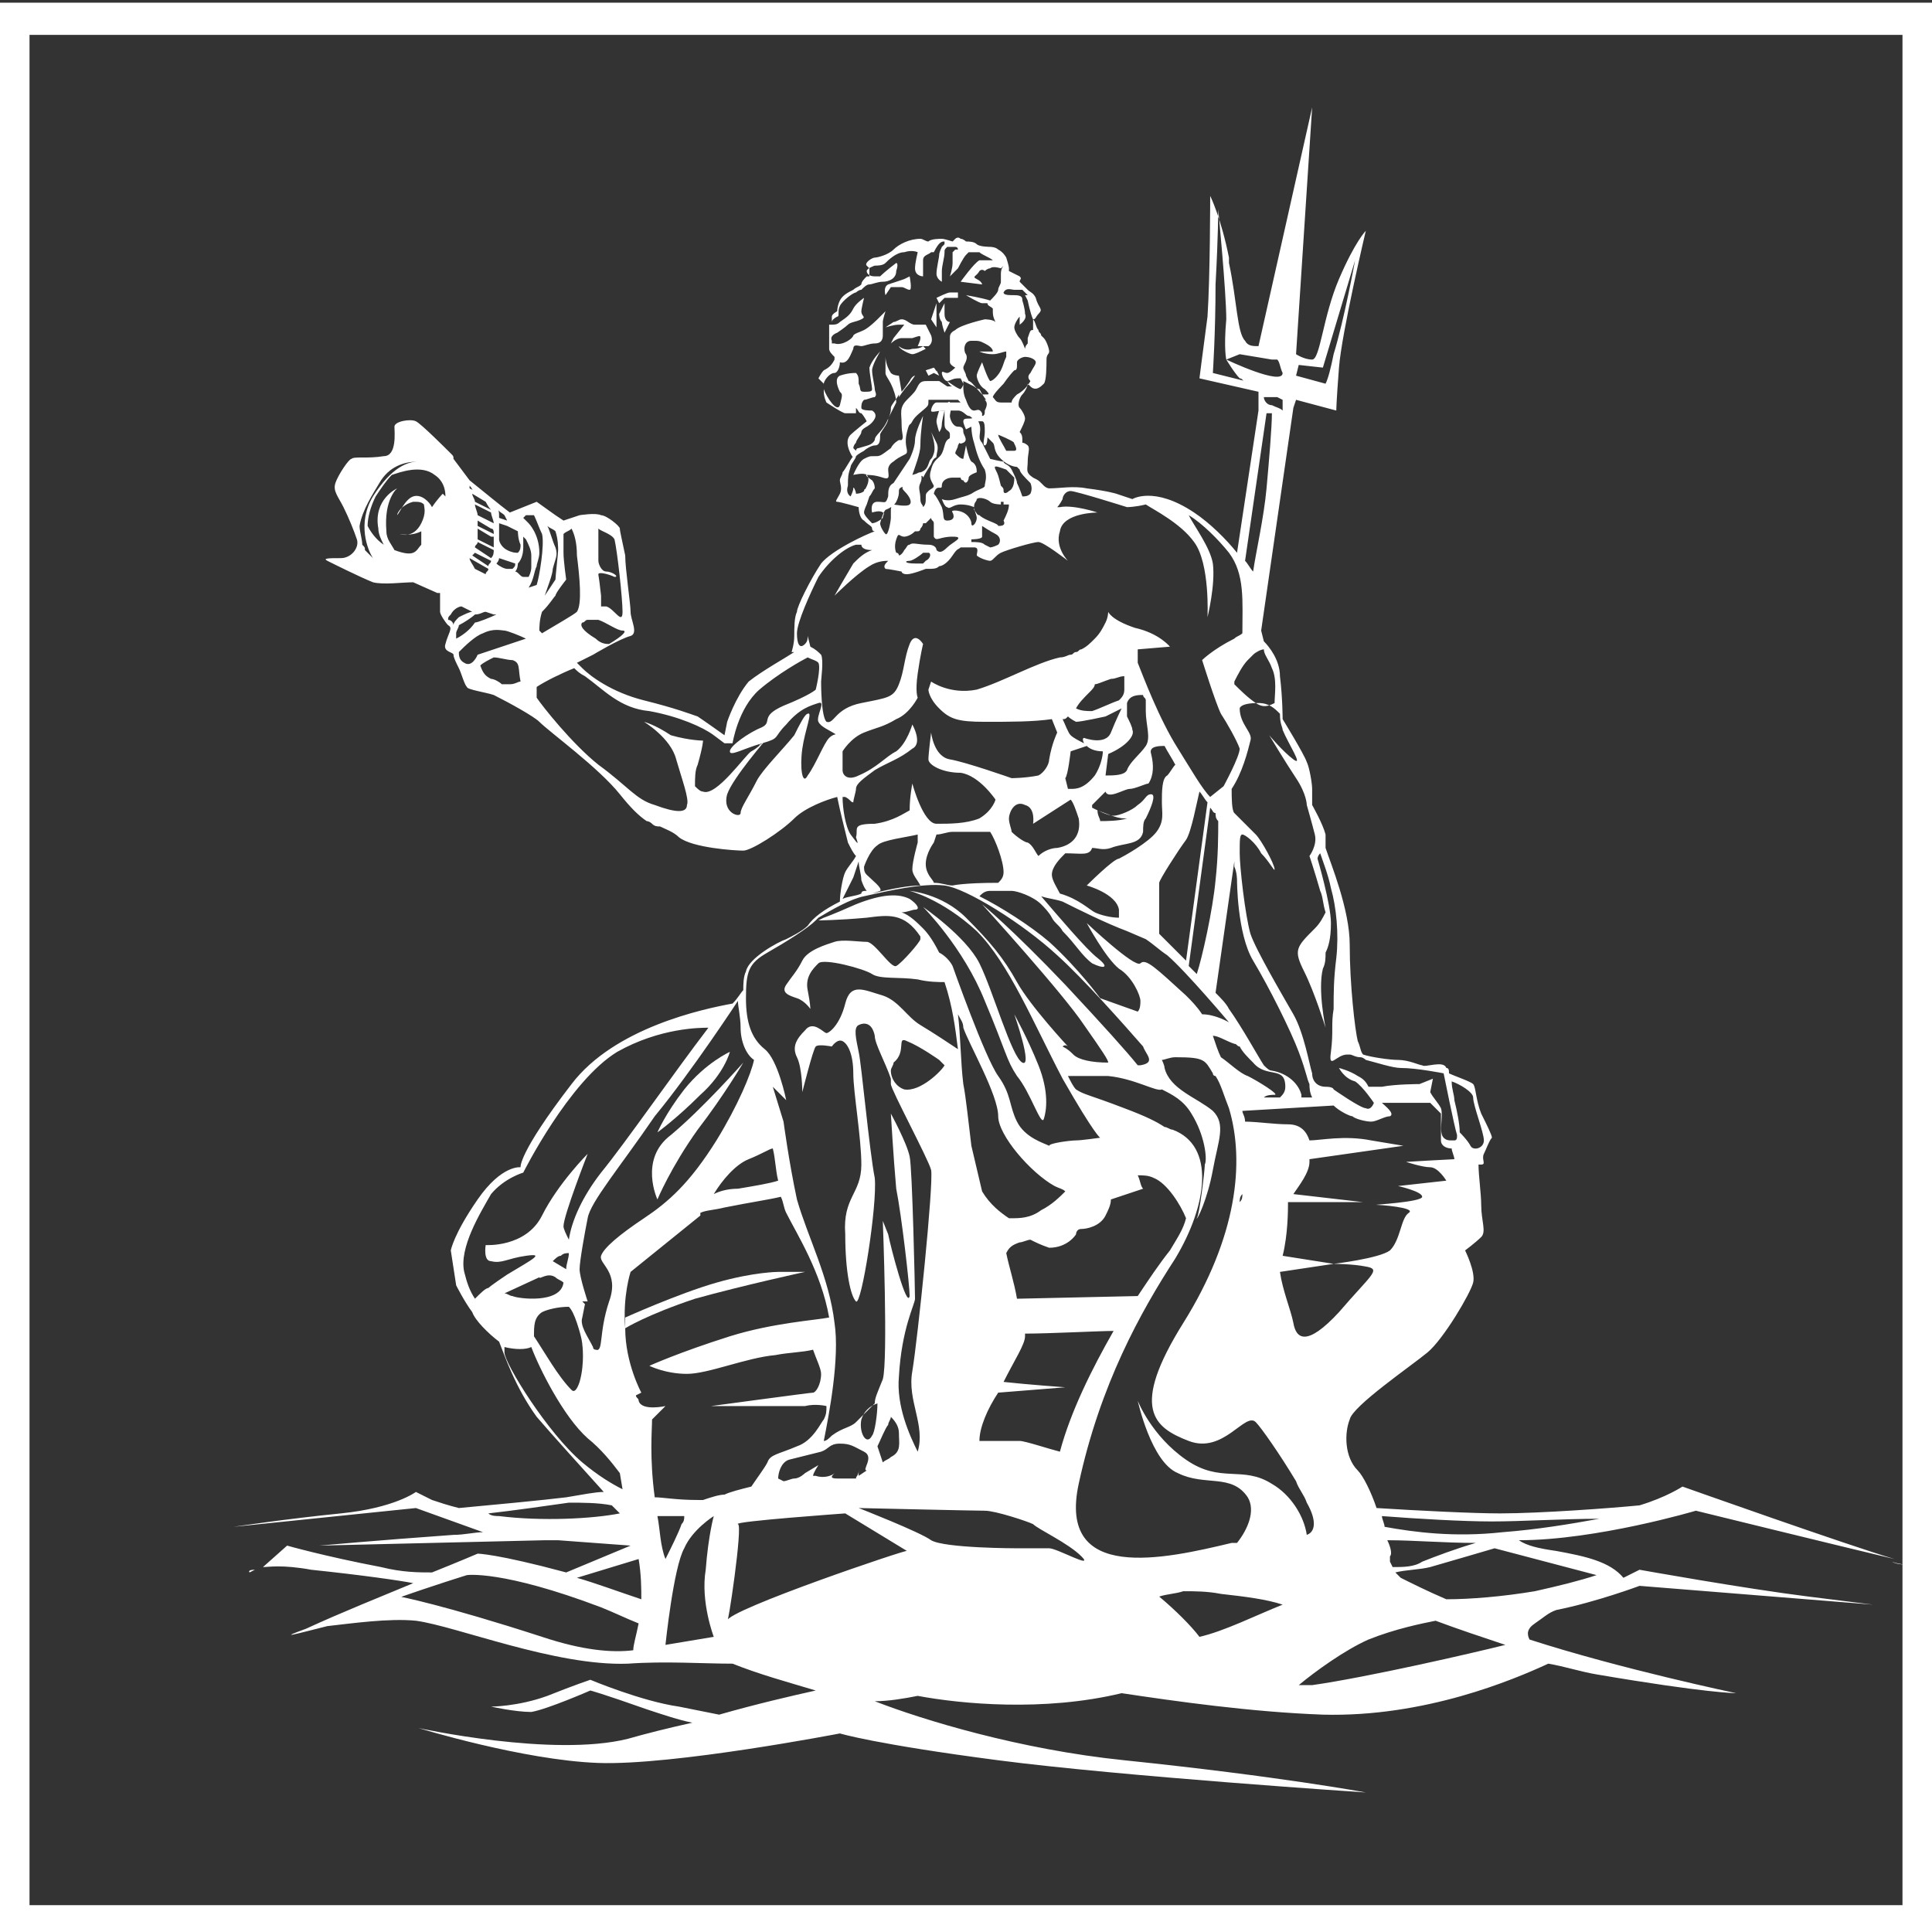 <?xml version="1.0" encoding="utf-8"?>
<!-- Generator: Adobe Illustrator 23.0.2, SVG Export Plug-In . SVG Version: 6.00 Build 0)  -->
<svg version="1.1" id="Layer_1" xmlns="http://www.w3.org/2000/svg" xmlns:xlink="http://www.w3.org/1999/xlink" x="0px" y="0px"
	 viewBox="0 0 72 72" style="enable-background:new 0 0 72 72;" xml:space="preserve">
<rect x="0" y="0" width="72" height="72" fill="#333333" stroke="none"/>
<style type="text/css">
	.st0{fill:#FFFFFF;}
</style>
<g>
	<path class="st0" d="M34.8,13.7C34.7,13.7,34.7,13.7,34.8,13.7l-0.3,0.1l0.1,0.2l0.2-0.1L35,14l-0.1-0.2
		C34.9,13.9,34.9,13.8,34.8,13.7z"/>
	<path class="st0" d="M33.2,12.8c0,0,0.2-0.2,0.4-0.2c0.1,0,0.1,0,0.4,0c0.3-0.1,0.3-0.1,0.3,0s-0.1,0.3-0.1,0.3l0.4,0
		c0,0,0.2-0.1,0.1-0.4c-0.1-0.2-0.2-0.4-0.2-0.4s-0.2,0-0.4,0c-0.2,0-0.3-0.2-0.5-0.2c-0.1,0-0.2,0.1-0.3,0.1
		C33.3,12,33,12.2,33,12.2s0.3-0.1,0.5-0.1c0.2,0,0.2,0,0.2,0l-0.4,0.5L33.2,12.8z"/>
	<path class="st0" d="M34.4,12.9c0,0-0.1,0.1-0.4,0.1c-0.3,0.1-0.5-0.1-0.5-0.1c0,0.1,0.4,0.3,0.5,0.3c0.1,0,0.3-0.1,0.5-0.2
		C34.5,13,34.4,12.9,34.4,12.9z"/>
	<path class="st0" d="M35.2,11.7c0-0.2,0-0.4,0-0.4L35,11.7c0,0,0,0.2,0.1,0.3c0,0.1,0.1,0.4,0.1,0.4l0.2-0.4
		C35.3,12,35.2,11.9,35.2,11.7z"/>
	<polygon class="st0" points="34.9,11.3 34.8,11.6 34.7,11.9 34.9,12.2 	"/>
	<path class="st0" d="M33.2,10.7c0,0,0.3,0,0.4,0c0.1,0,0.2,0.1,0.3,0.1c0.1,0,0-0.5,0-0.5l-0.2,0.1c0,0-0.3,0.1-0.6,0.2
		C32.9,10.7,33,11,33,11L33.2,10.7z"/>
	<path class="st0" d="M35.1,15.8c0-0.1,0.1-0.5,0.1-0.5H35c0,0-0.1,0.3-0.1,0.4s0.1,0.4,0.1,0.4S35.1,16,35.1,15.8z"/>
	<path class="st0" d="M35.2,11.1l0.5,0l0-0.2c0,0-0.2,0-0.3,0c-0.1,0-0.5,0.2-0.5,0.2l0.1,0.2L35.2,11.1z"/>
	<path class="st0" d="M30.2,23.6C30.2,23.6,30.2,23.6,30.2,23.6L30.2,23.6z"/>
	<path class="st0" d="M31.7,30c0,0.1,0,0.2,0,0.2S31.7,30.1,31.7,30z"/>
	<path class="st0" d="M37.9,40.1c0.5,0.6,0.9,1.9,1,1.6c0.1-0.3,0.2-1-0.2-2c-0.4-1-0.9-1.9-0.9-1.9s0.7,2,0.3,1.8
		c-0.4-0.2-1.1-2.7-1.6-3.7c-0.5-1-2.1-2.1-2.1-2.1s1.5,1.5,2.3,3.5C37.5,39.2,37.5,39.5,37.9,40.1z"/>
	<path class="st0" d="M25,42.3c-1.2,0.9-0.5,2.4-0.5,2.4s0.5-1.2,1.5-2.6c1-1.3,1.7-2.5,1.7-2.5S26.2,41.3,25,42.3z"/>
	<path class="st0" d="M26.1,40.8c0.9-0.8,1.1-1.6,1.1-1.6s-0.9,0.4-1.7,1.4c-0.7,0.9-1,1.6-1,1.6S25.2,41.7,26.1,40.8z"/>
	<path class="st0" d="M30,47.4h-1c0,0-0.9,0-2.3,0.4c-1.4,0.4-3.4,1.3-3.4,1.3v0.4c0,0,0.8-0.5,2.6-1.1C27.7,47.9,30,47.4,30,47.4z"
		/>
	<path class="st0" d="M14.8,19.3C14.8,19.3,14.8,19.3,14.8,19.3C14.8,19.3,14.8,19.3,14.8,19.3z"/>
	<path class="st0" d="M31.1,54.9C31.1,54.9,31.2,54.9,31.1,54.9C31.2,54.9,31.1,54.9,31.1,54.9z"/>
	<path class="st0" d="M70.5,58.2c0.2,0.1,0.4,0.1,0.4,0.1C71,58.3,70.8,58.3,70.5,58.2z"/>
	<path class="st0" d="M61.1,56.1c-1,0.1-3.7,0.3-5.2,0.3c-1,0-3-0.1-4.6-0.2c-0.2-0.6-0.5-1.2-0.7-1.4c-0.5-0.5-0.5-1.4-0.3-1.9
		c0.1-0.5,2.3-2,2.9-2.5c0.6-0.5,1.6-2.2,1.7-2.6c0.1-0.4-0.3-1.2-0.3-1.2s0.4-0.3,0.6-0.5c0.2-0.2,0-0.6,0-1.2
		c0-0.4-0.1-1.1-0.1-1.5c0,0,0.1,0,0.1,0c0.2,0,0-0.2,0.1-0.4c0.1-0.2,0.2-0.5,0.3-0.6c0-0.1-0.2-0.5-0.4-0.9
		c-0.2-0.5-0.2-1-0.3-1.1c-0.1-0.1-0.7-0.3-0.9-0.4c0-0.1,0-0.2-0.1-0.2c-0.1-0.3-0.8,0-0.9-0.1c-0.1,0-0.5-0.2-0.9-0.2
		c-0.3,0-1-0.1-1.3-0.2c-0.1-0.1-0.1-0.3-0.2-0.5c-0.1-0.4-0.3-2.1-0.3-3.6c0-1.3-0.7-3-0.9-3.6c0-0.1,0-0.2,0-0.5
		c-0.1-0.4-0.5-1.1-0.5-1.1s0-0.4,0-0.6c0-0.2-0.1-0.8-0.2-1c-0.1-0.3-0.9-1.6-0.9-1.6s0-0.8-0.1-1.6c0-0.6-0.4-1.1-0.6-1.3
		l-0.1-0.4l1.2-8.3c0,0,0,0,0,0l0.1-0.3l1.5,0.4c0,0,0-0.3,0.1-1.6c0.1-1.3,1-5.1,1-5.1s-0.4,0.4-1,1.8c-0.6,1.4-0.7,3-1,3
		c-0.3,0-0.6-0.2-0.6-0.2L48.9,4l-2,8.9c-0.2,0-0.4,0-0.5-0.2c-0.3-0.3-0.3-1.5-0.6-2.9c0-0.1,0-0.2,0-0.2c-0.3-1.5-0.7-2.3-0.7-2.3
		s0,3-0.1,4.5c-0.2,1.5-0.3,2.3-0.3,2.3l2.2,0.5l0,0.3c0,0,0,0,0,0l0,0.4c0,0,0,0,0,0l-0.8,5.3c-0.4-0.5-1-1.1-1.6-1.5
		c-1.5-1-2.3-0.5-2.3-0.5l-0.6-0.2c0,0-0.3-0.1-1.1-0.2c-0.5-0.1-1,0-1.4,0c0,0-0.1,0-0.2-0.1L38.8,18c-0.1-0.1-0.1-0.1-0.3-0.2
		c-0.3-0.2-0.2-0.3-0.2-0.6c0-0.3,0.1-0.5,0-0.6c0,0-0.1-0.1-0.2-0.1c0,0,0-0.1,0-0.1c0-0.1,0-0.2-0.1-0.3c0.1-0.2,0.2-0.4,0.2-0.5
		c0-0.1-0.1-0.3-0.2-0.4c-0.1-0.1,0-0.4,0.1-0.5c0.1-0.1,0.2-0.3,0.2-0.4c0,0,0.1,0.1,0.1,0.1c0.2,0.2,0.4,0,0.5-0.1
		c0.1-0.1,0.1-0.7,0.1-0.9c0-0.2,0.1-0.2,0.1-0.3c0-0.1-0.1-0.4-0.2-0.5c0,0-0.1-0.1-0.1-0.1c0-0.1-0.1-0.1-0.1-0.2
		c-0.1-0.1-0.1-0.3-0.2-0.4c0.1,0,0.1-0.1,0.2-0.2c0.2-0.2,0-0.2-0.1-0.6c-0.1-0.2-0.2-0.2-0.3-0.3c-0.1-0.1-0.2-0.2-0.3-0.3
		c0-0.1,0.1-0.1,0-0.2c0,0-0.2-0.1-0.4-0.2c0,0,0-0.1,0-0.1c0-0.1-0.1-0.4-0.1-0.4s-0.1-0.2-0.3-0.3c-0.1-0.1-0.3-0.1-0.3-0.1
		s-0.4,0-0.5-0.1c-0.1-0.1-0.3-0.1-0.4-0.1c0,0-0.1-0.1-0.2-0.1c-0.1-0.1-0.2,0-0.2,0l0,0L35.5,9c0,0-0.3-0.1-0.4-0.1
		c-0.1,0-0.4,0-0.5,0.1c-0.1,0-0.2-0.1-0.3-0.1c-0.4,0-0.8,0.2-1,0.4c-0.2,0.2-0.6,0.3-0.7,0.3c-0.1,0-0.4,0.2-0.3,0.3
		c0,0,0.1,0.1,0.1,0.1c0,0.1,0,0.1,0,0.2c0,0,0,0,0,0.1c0,0-0.1,0-0.1,0c-0.1,0.1-0.2,0.2-0.2,0.3c-0.1,0.1-0.2,0.1-0.3,0.2
		c-0.2,0.1-0.4,0.2-0.5,0.4c-0.1,0.2-0.1,0.4-0.1,0.4s-0.2,0.1-0.2,0.2c0,0,0,0.2,0,0.3c-0.1,0-0.1,0-0.1,0s0,0.5,0,0.8
		c0,0.1,0,0.1,0,0.1c0,0.1,0.1,0.2,0.2,0.3c0,0,0,0.1,0,0.1c-0.1,0.2-0.2,0.3-0.4,0.4c-0.1,0.1-0.2,0.3-0.2,0.3l0.2,0.2
		c0,0.1,0,0.2,0,0.3c0,0.2,0.1,0.4,0.1,0.4s0.6,0.4,0.7,0.4c0.1,0,0.4,0,0.4,0s0-0.1,0-0.2c0.1,0.1,0.1,0.2,0.2,0.2
		c0.1,0.1,0.2,0.3,0.2,0.3s-0.5,0.4-0.6,0.5c-0.2,0.2-0.1,0.5,0,0.7c0.1,0.2,0.1,0.1,0.1,0.1l0,0c0,0,0,0,0,0
		c-0.1,0.1-0.3,0.5-0.4,0.6c0,0.1-0.1,0.2-0.1,0.3c0,0.1,0.1,0.3,0,0.5c-0.1,0.2-0.2,0.3-0.1,0.3c0.1,0,0.8,0.2,0.8,0.2
		s0,0.4,0.2,0.5c0.2,0.2,0.3,0.2,0.3,0.3c0,0,0,0.1,0.1,0.1c-0.3,0.1-1.6,0.7-2,1.2c-0.4,0.6-0.9,1.6-0.9,1.8
		c-0.1,0.2-0.1,0.6-0.1,0.9c0,0.3-0.1,0.6-0.1,0.6l0.1,0c-0.3,0.2-1.2,0.7-1.7,1.1c-0.5,0.6-0.8,1.5-0.8,1.5l-0.1,0.5
		c0,0-0.7-0.5-1-0.7c-0.3-0.1-0.8-0.3-2-0.6c-1.2-0.3-2-0.9-2.3-1.2c-0.1-0.1-0.1-0.1-0.2-0.2l0.6-0.3c0,0,1-0.6,1.4-0.7
		c0.3-0.1,0-0.6,0-0.9s-0.2-1.6-0.2-2.1c-0.1-0.5-0.2-0.9-0.2-1c0-0.1-0.5-0.5-0.7-0.5c-0.2-0.1-0.8,0-0.8,0L21,19.4l-0.3-0.2
		L20,18.7L19,19.1c-0.4-0.3-1-0.8-1.5-1.2l-0.6-0.8c0-0.1,0-0.1-0.1-0.2c-0.2-0.2-1.1-1.1-1.3-1.2c-0.2-0.1-0.8,0-0.8,0.2
		c0,0.2,0.1,1.1-0.4,1.1c-0.6,0.1-1.1,0-1.2,0.1c-0.1,0-0.5,0.6-0.6,0.9c-0.1,0.3,0.1,0.5,0.3,0.9c0.2,0.4,0.4,0.9,0.5,1.2
		c0.1,0.3-0.2,0.7-0.6,0.7c-0.4,0-0.7,0-0.5,0.1c0.2,0.1,1.2,0.6,1.7,0.8c0.4,0.1,1.1,0,1.5,0l0.9,0.4l0.1,0c0,0.1,0,0.2,0,0.4
		c0,0.1,0,0.2,0,0.3c0,0.1,0.2,0.4,0.3,0.5c0.2,0.1,0,0.3-0.1,0.7c-0.1,0.3,0.3,0.3,0.3,0.4c0,0.1,0.1,0.3,0.2,0.5
		c0.1,0.2,0.2,0.6,0.3,0.7c0,0.1,0.7,0.2,1,0.3c0.6,0.3,1.5,0.8,1.7,1c0.4,0.4,2.2,1.7,3,2.7c0.4,0.5,0.7,0.8,1,1c0,0,0,0,0,0
		s0.1,0,0.2,0.1c0.1,0.1,0.2,0.1,0.3,0.1c0.2,0.1,0.5,0.2,0.7,0.4c0.5,0.4,2.1,0.5,2.4,0.5c0.3,0,1.4-0.7,1.9-1.2
		c0.4-0.4,1.2-0.7,1.6-0.8c0,0,0,0,0,0c0.1,0.5,0.3,1.3,0.4,1.7c0.1,0.2,0.2,0.4,0.3,0.5c-0.1,0.2-0.3,0.4-0.4,0.6
		c-0.1,0.2-0.2,0.8-0.2,1.1c-0.6,0.3-1,0.6-1.2,0.9c-0.2,0.2-0.6,0.4-0.8,0.5c-0.3,0.1-1.4,0.7-1.5,1.2c-0.1,0.2-0.1,0.5-0.1,0.7
		c-0.1,0.1-0.2,0.3-0.4,0.5c-1.1,0.2-4.4,0.9-6,3c-2,2.6-1.9,3.1-1.9,3.1s-0.7-0.1-1.6,1.2c-0.9,1.3-1,1.9-1,1.9l0.2,1.3
		c0,0,0.3,0.6,0.6,1c0.1,0.3,0.6,0.8,1,1.1c0.2,0.5,0.6,1.7,1.4,2.8c0.6,0.7,1.6,1.8,2.5,2.8c-0.3,0-0.8,0.1-1.4,0.2
		c-0.8,0.1-2.9,0.3-4,0.4c-0.4-0.1-0.7-0.2-1-0.3c-0.4-0.2-0.6-0.3-0.6-0.3s-0.8,0.6-2.8,0.8c-2,0.2-4,0.5-4,0.5l6.8-0.7l2.5,0.9
		c-0.3,0-0.7,0.1-1.1,0.1c-2.8,0.2-5,0.4-5,0.4l8.4-0.2l0.5,0l2.7,0.2l-2.4,1c-2.6-0.7-3.3-0.7-3.3-0.7s-0.7,0.3-1.7,0.7
		c-0.5,0-1.1,0-1.9-0.2c-2.1-0.4-3.5-0.8-3.5-0.8l-0.9,0.8c0.2,0,0.7-0.1,1.8,0.1c1.9,0.2,3.3,0.4,3.8,0.5c-1.2,0.5-2.7,1.1-4,1.7
		c-1.1,0.4-0.4,0.2,0.8-0.1c0.9-0.1,2.3-0.3,3.3-0.2c1.5,0.2,5.2,1.7,7.9,1.6c1.4-0.1,2.8,0,3.9,0c1,0.4,2.1,0.7,3.1,1
		c-0.9,0.2-2.2,0.5-3.6,0.9c-0.5-0.1-1-0.2-1.5-0.3c-1.4-0.2-3.3-1-3.3-1s-0.6,0.2-1.6,0.6c-1.1,0.4-2.1,0.4-2.1,0.4
		s0.9,0.2,1.5,0.2c0.6-0.1,2.2-0.8,2.2-0.8s0.4,0.1,2.1,0.7c0.6,0.2,1.2,0.4,1.7,0.5c-0.9,0.2-1.7,0.4-2.4,0.6
		c-2.8,0.7-7.8-0.4-7.8-0.4s3.9,1.2,6.7,1.3c2.8,0.1,9-1.1,9-1.1s1.3,0.4,5.9,1c4.6,0.6,13.7,1.2,13.7,1.2s-3.2-0.6-9-1.2
		c-3.9-0.4-7.5-1.5-9.3-2.2c0.5,0,1.1-0.1,1.6-0.2c1.6,0.3,4.7,0.6,7.6-0.1c2,0.3,4.8,0.7,7.5,0.8c3.8,0.1,7.1-1.3,8.4-1.9
		c0.6,0.1,1.2,0.3,1.8,0.4c4.1,0.7,5.2,0.7,5.2,0.7s-4.3-0.9-7.7-2c-0.1-0.2-0.1-0.4,0.2-0.6c0.3-0.2,0.5-0.4,0.8-0.5
		c1.5-0.3,3.1-0.9,3.1-0.9l8.7,0.7c0,0,0,0-2.4-0.3c-2.4-0.3-6.3-1-6.3-1s-0.2,0.1-0.6,0.3C60,58.2,59.1,58,58,57.8
		c-0.7-0.1-1.1-0.2-1.4-0.4c2.9,0,6.6-1.1,6.6-1.1s5.7,1.4,7.4,1.8c-1.7-0.5-7.9-2.7-7.9-2.7S62.1,55.8,61.1,56.1z M48.4,13.6
		L48.4,13.6L48.4,13.6l0.9,0.1l1.2-4c0,0-0.4,2.2-0.8,3.5c-0.1,0.5-0.2,0.9-0.3,1.1l-1.1-0.3L48.4,13.6z M52.4,43.3
		c0,0,0.6,0.2,0.9,0.2c0.3,0,0.6,0.5,0.6,0.5l-1.8,0.2c0,0,0.9,0.2,0.9,0.4c0,0.2-1.9,0.3-1.7,0.3c0.1,0,1.5,0.1,1.2,0.3
		c-0.3,0.2-0.3,1-0.7,1.4c-0.4,0.3-2.1,0.5-2.1,0.5s0.7,0,1.2,0.1c0.6,0.1,0.2,0.3-1,1.7c-1.2,1.3-1.6,1-1.7,0.4
		c-0.1-0.5-0.4-1.2-0.5-1.9l2-0.3l-1.9-0.3C48,46,48,45.1,48,44.8c0.5,0,1.2,0,1.5,0c0.5,0,1.3,0,1.3,0l-2.6-0.3
		c0.2-0.3,0.6-0.8,0.6-1.2c0,0,0-0.1,0-0.1l3.5-0.5c0,0,0,0-1.2-0.2c-1-0.2-1.9,0-2.3,0c-0.1-0.3-0.3-0.6-0.8-0.6
		c-0.5,0-1.2-0.1-1.6-0.1c0-0.2-0.1-0.3-0.1-0.4l3.4-0.2c0.2,0.2,0.6,0.4,0.7,0.4c0.1,0.1,0.5,0.2,0.7,0.2c0.2,0,0.5-0.2,0.7-0.2
		c0.2-0.1-0.2-0.4-0.3-0.5c0,0-0.1-0.1-0.1-0.1l0.1,0.1c0,0,0.7,0,1.1,0c0.2,0,0.5,0,0.7,0l0.4,0.4c0,0,0,0.7,0,1
		c0,0.2,0.2,0.3,0.4,0.3c0,0.1,0.1,0.3,0.1,0.4C54.1,43.2,52.4,43.3,52.4,43.3z M46.3,44.5c0,0.1,0,0.2-0.1,0.3
		C46.2,44.7,46.2,44.6,46.3,44.5z M41.7,36.1c0.5,0.3,0.8,1,0.8,1.2c0,0.1,0,0.3-0.1,0.4L41,37.2c0,0-0.8-1.1-1.9-2.1
		c-0.7-0.6-1.8-1.3-2.6-1.7c0.1-0.1,0.2-0.2,0.4-0.2c0.2,0,0.4,0,0.8,0c0.2,0,0.8,0.2,1.1,0.5c0.1,0.1,0.3,0.3,0.4,0.5
		c0.1,0.2,0.3,0.3,0.4,0.5c0.5,0.5,0.7,0.9,1.1,1.2c0.4,0.2,0.7,0.2,0.2-0.2c-0.4-0.3-1.5-1.6-2.1-2.3c0.3,0.1,0.5,0.1,0.8,0.2
		c0.6,0.3,1.6,0.8,2.4,1.1l0.7,0.3c0.3,0.2,0.5,0.4,0.8,0.6c0.7,0.6,2.3,2.5,2.3,2.5s-0.5-0.3-1-0.3c-0.2-0.3-0.4-0.5-0.6-0.7
		c-1.1-1-1.5-1.4-1.7-1.2c-0.2,0.2-2-1.5-2-1.5S41.2,35.7,41.7,36.1z M34.5,32.2c0-0.4,0.3-0.8,0.3-0.8l0.1-0.3
		c0.2,0,0.4-0.1,0.6-0.1c0.5,0,0.9,0,1.4,0c0.2,0.3,0.5,1.1,0.5,1.5c0,0.2-0.1,0.3-0.2,0.4c-1.3,0-1.7,0.1-1.7,0.1
		c-0.2,0-0.4-0.1-0.7-0.1l0,0C34.8,32.8,34.5,32.6,34.5,32.2z M37.6,30.5c0-0.2,0.2-0.7,0.6-0.5c0.4,0.1,0.3,0.7,0.3,0.7l1.4-0.9
		l0,0c0.1,0.1,0.2,0.4,0.3,0.7c0.1,0.6-0.2,1-0.8,1.1c-0.2,0-0.5,0.1-0.7,0.3c-0.1-0.1-0.2-0.4-0.4-0.5c-0.1,0-0.4-0.2-0.6-0.4
		C37.7,30.9,37.6,30.7,37.6,30.5z M42.2,27.2c0-0.1-0.1-0.3-0.2-0.5c0-0.1,0-0.2,0-0.3c0-0.1,0-0.1,0-0.2c0.1-0.3,0.4-0.3,0.6-0.3
		c0,0.1,0.1,0.1,0.1,0.2c0,0.1,0,0.3,0,0.4c0,0.5,0.2,1,0,1.3c-0.2,0.3-0.6,0.6-0.7,0.9c-0.1,0.2-0.5,0.2-0.8,0.2l0.1-0.8
		C42,27.8,42.3,27.4,42.2,27.2z M42.9,28.1c-0.1-0.3,0.3-0.3,0.5-0.3c0.1,0.2,0.3,0.5,0.4,0.7c-0.1,0.1-0.2,0.3-0.3,0.4
		c-0.2,0.1-0.2,0.6-0.2,1c0,0.4,0.1,0.7-0.2,1.1c-0.3,0.4-1.2,0.9-1.4,1c-0.2,0-1.2,1-1.2,1s1.1,0.3,1.2,0.9c0,0.1,0,0.2,0,0.3
		c-0.3,0-0.7-0.1-0.9-0.2c-0.2-0.1-0.6-0.5-1.3-0.7c-0.1-0.2-0.3-0.5-0.3-0.7c0-0.3,0.3-0.6,0.5-0.8c0.6,0,0.9,0.1,1-0.2
		c0.2,0,0.4,0.1,0.7,0c0.5-0.2,1.1-0.1,1.2-0.6c0-0.2,0-0.4,0.1-0.5c0.2-0.4,0.4-0.9,0.2-0.9c-0.2,0-0.2,0.2-0.5,0.4
		c-0.2,0.2-0.7,0.4-0.9,0.4c-0.2,0-0.6-0.2-0.8-0.3c0,0,0-0.1,0-0.1c0.3-0.3,0.5-0.5,0.5-0.5c0.1,0.3,0.7-0.1,0.9-0.1
		c0.2,0,0.6-0.2,0.7-0.2C43,28.9,43,28.5,42.9,28.1z M47.4,39.9c-0.1,0-0.2-0.1-0.3-0.2c-0.2-0.3-0.8-1.4-1.3-2.1
		c-0.1-0.2-0.3-0.4-0.5-0.6l0.7-4.9c0,0.1,0,0.1,0,0.2c0.1,0.2,0.1,0.5,0.1,0.5s0,2,0.6,3c0.6,1,1.4,2.6,1.7,3.4
		c0.3,0.8,0.3,1,0.4,1.2c0,0.1,0,0.3,0.1,0.5c-0.1,0-0.3,0-0.4,0c0,0,0-0.1,0-0.1C48.4,40.4,48,40,47.4,39.9z M45.3,32.8
		c-0.1,1.1-0.5,2.9-0.7,3.5c-0.1-0.1-0.2-0.2-0.3-0.3l0.8-5.9c0.1,0.1,0.1,0.2,0.2,0.2l0,0c0,0.1,0,0.2,0.1,0.3
		C45.4,31.1,45.4,31.9,45.3,32.8z M44.2,35.8c-0.4-0.4-0.8-0.8-1-1c0-0.7,0-1.8,0-1.9c0-0.1,0.7-1.2,1-1.6c0.2-0.3,0.4-1.4,0.5-1.8
		c0.1,0.1,0.2,0.3,0.3,0.4L44.2,35.8z M39.9,29.4c0,0-0.1,0-0.1,0l-0.1-0.4c0.1-0.1,0.2-1,0.2-1l0.6-0.2c0.1,0.1,0.3,0.2,0.6,0.2
		c0,0.2-0.1,0.6-0.3,0.9C40.4,29.4,40.1,29.4,39.9,29.4z M40.9,30.2c0.3,0.1,0.7,0.3,1,0.3c0,0,0.1,0,0.1,0c-0.3,0.1-0.8,0.1-1,0.1
		C41,30.5,40.9,30.4,40.9,30.2z M41.9,25.7c0,0.2-0.1,0.3-0.2,0.4c-0.3,0.1-0.7,0.3-1,0.4c-0.2,0-0.4,0-0.6-0.1
		c0.1-0.2,0.3-0.4,0.5-0.6c0.1-0.1,0.2-0.2,0.2-0.3c0.1,0,0.3-0.1,0.6-0.2c0.2,0,0.3-0.1,0.5-0.1C41.9,25.4,41.9,25.5,41.9,25.7z
		 M40.1,26.9c0.2,0,1.1-0.2,1.1-0.2l0.6-0.3c0,0-0.2,0.4-0.4,0.9c-0.2,0.5-1,0.2-1,0.2s-0.1,0,0,0.2c-0.2-0.1-0.4-0.2-0.5-0.3
		c-0.1-0.1-0.2-0.4-0.3-0.6c0.1,0,0.1,0,0.2-0.1C39.9,26.8,40.1,26.9,40.1,26.9z M46,38.9c0.1,0,0.1,0.1,0.2,0.1
		c0.1,0.2,0.3,0.4,0.5,0.6c0.5,0.6,1.2,0.1,1.2,0.9c0,0.2-0.1,0.3-0.2,0.4c-0.1,0-0.1,0-0.1,0c-0.1,0-0.3,0-0.5,0
		c0.1-0.1,0.3-0.1,0.4-0.1c0.2,0-0.6-0.5-1-0.7c-0.3-0.1-0.7-0.5-1-0.7c0,0,0,0,0,0c-0.1-0.2-0.2-0.5-0.3-0.8
		C45.4,38.6,45.7,38.8,46,38.9z M54.9,40.9c0,0.3,0.4,1.3,0.4,1.6c0,0.3-0.4,0.4-0.5,0.2c-0.1-0.2-0.4-0.5-0.4-0.5
		c0-0.3-0.1-0.8-0.2-1.2c0-0.2-0.1-0.4-0.1-0.7C54.4,40.4,54.9,40.7,54.9,40.9z M47.8,27.2c0.2,0.5,0.8,1.4,0.4,1.1
		c-0.4-0.3-0.9-0.9-0.9-0.9s0.6,1,1,1.6c0.4,0.6,0.4,1,0.4,1s0.2,0.7,0.3,1.1c0.1,0.4-0.2,0.8-0.2,0.8s0.2,0.6,0.4,1.3
		c0.1,0.2,0.1,0.5,0.2,0.8c-0.1,0.2-0.2,0.4-0.4,0.6c-0.7,0.7-0.8,0.8-0.4,1.6c0.4,0.8,0.8,2.1,0.8,2.1s-0.3-1.4-0.1-2.2
		c0.1-0.2,0.1-0.4,0.1-0.6c0.1-0.2,0.2-0.5,0.2-1.1c0-0.7-0.5-2.4-0.5-2.4s0-0.1,0.1-0.2c0.1,0.3,0.3,0.8,0.4,1.3
		c0.2,0.7,0.3,1.7,0.2,2.6c-0.1,0.8-0.1,1.3-0.1,1.9c-0.1,0.6,0,0.8-0.1,1.6c-0.1,0.7,0.2,0.1,0.6,0.1c0,0,0.1,0,0.1,0
		c0.1,0,0.2,0.1,0.4,0.1c0.1,0,0.2,0.1,0.2,0.1s0,0,0,0c0.4,0.1,1,0.3,1.3,0.3c0.6,0,1.6,0.2,1.6,0.2s0.4,2,0.5,2.3
		c0,0.1,0,0.2-0.1,0.2l-0.1,0c-0.1,0-0.2,0-0.3-0.1c-0.2-0.2,0-0.8-0.1-1.1c-0.1-0.2-0.3-0.4-0.4-0.6l0.1-0.5l-0.5,0.2
		c0,0-0.9,0-1.4,0.1c-0.3,0-0.4,0-0.5,0c-0.1-0.2-0.2-0.3-0.4-0.4c-0.3-0.2-0.7-0.3-0.7-0.3s0.2,0.4,0.6,0.5
		c0.3,0.2,0.7,0.8,0.7,0.8s-0.1,0.3-0.3,0.2c-0.2,0-1.2-0.7-1.2-0.7s0-0.1-0.3-0.1c-0.3,0-0.5-0.2-0.5-0.5c-0.1-0.3-0.3-1.5-0.7-2.2
		c-0.4-0.7-1.4-2.4-1.6-3c-0.2-0.7-0.4-2.5-0.4-3c0-0.5,0-0.7,0.1-0.7c0.1,0,0.5,0.3,0.7,0.7c0.3,0.3,0.5,0.7,0.5,0.6
		c0-0.2-0.5-1.1-0.7-1.3c-0.2-0.2-0.6-0.6-0.8-0.8c-0.1-0.1-0.1-0.6-0.1-0.9c0.4-0.6,0.6-1.4,0.7-1.8c0.1-0.3-0.4-0.6-0.4-1.2
		c0,0,0,0,0,0c0,0,0-0.2,0.7-0.2c0.4,0,0.6,0.2,0.8,0.4C47.7,27,47.8,27.1,47.8,27.2z M47.4,24.9c0.2,0.4,0.1,1,0.1,1.3
		c-0.2,0.1-0.4,0.2-0.7,0c-0.3-0.2-0.6-0.5-0.8-0.7c0,0,0,0,0-0.1c0.1-0.2,0.3-0.6,0.5-0.8c0.1-0.1,0.1-0.1,0.2-0.2
		c0.1-0.1,0.3-0.2,0.4-0.2C47.1,24.4,47.3,24.6,47.4,24.9z M47.8,15.3c-0.1-0.1-0.2-0.1-0.4-0.2c-0.2,0-0.3-0.2-0.3-0.3
		c0.1,0,0.3,0,0.5,0l0.2,0.1C47.8,15,47.8,15.1,47.8,15.3z M45.7,13.4c0,0,0.3,0.5,0.5,0.7c0.1,0,0.1,0.1,0.2,0.1l-1.2-0.3
		c0,0,0.1-1.5,0.1-3.3c0.1-1.8,0.1-2.8,0.1-2.8s0.3,3.1,0.3,4.1C45.6,13,45.7,13.4,45.7,13.4l0.5-0.2l1.2,0.2l0,0l0,0l0,0l0.2,0
		c0.1,0.1,0.1,0.3,0.2,0.5C47.8,14.4,45.7,13.4,45.7,13.4z M47.2,15.4c0.1,0,0.1,0,0.2,0c0,0.5-0.1,1.7-0.2,2.8
		c-0.1,1.1-0.4,2.4-0.5,3.1c-0.1-0.1-0.2-0.3-0.3-0.4L47.2,15.4z M38.6,13.5c0,0.1-0.1,0.2-0.2,0.4c-0.1,0.1-0.1,0.2,0,0.3
		c-0.1,0.2-0.3,0.4-0.5,0.5c-0.1,0.1-0.2,0.2-0.2,0.3c-0.1,0-0.2,0-0.4,0c-0.2,0-0.2-0.1-0.3-0.2c0,0,0,0,0,0c0-0.1,0.4-0.5,0.4-0.5
		s0.2-0.3,0.4-0.5c0.1,0,0.1-0.1,0.1-0.2c0,0,0,0,0-0.1c0-0.1,0.2-0.2,0.3-0.2C38.4,13.3,38.6,13.4,38.6,13.5z M37.8,16.8
		c-0.1,0-0.2,0-0.3,0c-0.1-0.2-0.3-0.5-0.3-0.6c0,0,0.5,0.2,0.6,0.3C37.7,16.4,38,16.8,37.8,16.8z M36.4,14c0,0.1,0.1,0.4,0.3,0.5
		c0.1,0.1,0.2,0.2,0.1,0.2c0,0-0.1,0-0.2,0c-0.2-0.2-0.4-0.5-0.5-0.5l-0.1-0.2c0-0.1-0.1-0.2-0.1-0.3c0-0.1,0.2-0.3,0.1-0.5
		c-0.1-0.1-0.1-0.5,0.2-0.5c0.3,0,0.3,0,0.5,0.1c0.2,0.1,0.3,0.2,0.3,0.3c0,0-0.1,0-0.1,0c-0.2,0-0.4,0-0.4,0s0.2,0.1,0.5,0.1
		c0.2,0,0.4-0.1,0.5-0.1c0,0,0,0.1,0,0.2c-0.1,0.2-0.1,0.3-0.2,0.5c-0.1,0.2-0.3,0.4-0.4,0.4c-0.1-0.1-0.3-0.7-0.3-0.7
		S36.4,13.9,36.4,14z M36.7,14.9c0.1,0.1,0.1,0.2,0,0.4c0,0.1,0,0.2-0.1,0.2c0,0,0-0.1,0-0.1c-0.1-0.2-0.2-0.1-0.3-0.1
		c-0.1,0-0.2-0.1-0.3-0.4c-0.1-0.2-0.1-0.4-0.1-0.5c0-0.1,0-0.2,0-0.2s0.2,0.1,0.4,0.2c0,0,0.1,0.1,0.2,0.1
		C36.7,14.9,36.8,14.9,36.7,14.9C36.8,14.9,36.7,14.9,36.7,14.9z M37.4,10.9c0.1-0.2,0.3-0.1,0.4-0.1c0.1,0,0.3,0,0.3,0s0,0,0,0
		l0.2,0.2c-0.1,0-0.1,0-0.1,0l0.1,0.2c0,0,0.1,0.5,0.2,0.7c0,0,0,0,0,0c0,0.2,0,0.4,0,0.4c-0.1,0-0.1,0-0.2,0.3c0,0.1,0,0.1,0,0.2
		c-0.1,0.1-0.1,0.2-0.1,0.2s-0.1-0.3-0.2-0.4c-0.1-0.1-0.2-0.3-0.2-0.4c0-0.1,0.1-0.3,0.2-0.4c0,0,0,0,0,0c0,0.1,0,0.3,0,0.3
		s0.3-0.2,0.2-0.4c0-0.2-0.1-0.5-0.1-0.5c0-0.1,0-0.2-0.3-0.2C37.6,11,37.4,11,37.4,10.9C37.3,10.9,37.4,10.9,37.4,10.9z M32.2,18.3
		c-0.1,0.1-0.3,0.1-0.3,0.1c0-0.1-0.1-0.3-0.1-0.2c0,0.1-0.1,0.3-0.1,0.3s-0.2-0.1-0.1-0.4c0-0.3,0-0.4,0.1-0.7
		c0-0.1,0.2-0.3,0.2-0.4c0.1-0.1,0.3-0.2,0.3-0.2c0.1-0.1,0.3-0.2,0.4-0.2c0.2,0,0.2-0.2,0.2-0.4c0-0.1,0.3-0.4,0.3-0.6
		c0.1-0.2,0.1-0.3,0.1-0.4c0-0.1,0.2-0.3,0.3-0.5c0,0,0,0.1,0,0.1s0.2-0.3,0.3-0.4c0.1-0.1,0.3-0.4,0.3-0.4S34,14,33.9,14.2
		c0,0-0.2,0.3-0.3,0.4l-0.1-0.6c0,0-0.2,0-0.3-0.1C33,13.6,33,13.3,33,13.3s0,0.5,0,0.6s0.1,0.2,0.2,0.4c0.1,0.2,0.2,0.5,0.2,0.7
		c-0.1,0.2-0.2,0.4-0.3,0.6c-0.2,0.5-0.5,0.6-0.5,0.8c-0.1,0.2-0.3,0.2-0.6,0.3c-0.1,0-0.1,0.1-0.1,0.1l-0.1-0.1c0,0,0-0.1,0.1-0.2
		c0-0.1,0.2-0.3,0.2-0.4c0-0.1,0.2-0.2,0.2-0.2s0.2-0.1,0.3-0.3c0.1-0.2-0.1-0.3-0.1-0.3c-0.1,0-0.4,0-0.4-0.1c0-0.1,0-0.2,0.1-0.3
		c0.1,0,0.3-0.1,0.4-0.1c0.1-0.1,0-0.2,0-0.3c0-0.1-0.1-0.5-0.1-0.7c0-0.2,0.3-0.7,0.3-0.7s-0.3,0.3-0.4,0.6c0,0.2,0.1,0.7,0.1,0.8
		c0,0.1-0.1,0.1-0.3,0.1c-0.2,0-0.1-0.1-0.2-0.3c0-0.2,0-0.3-0.1-0.4c-0.1,0-0.3,0-0.6,0.1c-0.2,0.1-0.1,0.4,0,0.6
		c0.1,0.1,0.1,0.1,0,0.5c-0.1,0.3-0.5-0.3-0.6-0.6c0-0.1,0-0.1,0-0.2c0-0.1,0.2-0.4,0.4-0.4c0.1,0,0.2-0.2,0.2-0.4c0,0,0,0,0,0
		c0.3,0.1,0.4-0.3,0.5-0.5c0-0.2,0.2-0.1,0.3-0.1c0.1,0,0.3-0.1,0.5-0.1c0.2,0,0.3-0.1,0.3-0.3c0-0.1,0-0.4,0-0.5s0.1-0.4,0.1-0.4
		l-0.3,0.3c0,0-0.3,0.3-0.5,0.4c-0.2,0.1-0.3,0.1-0.4,0.2c0,0.1-0.4,0.4-0.7,0.3c0,0,0,0-0.1,0c0,0,0-0.1,0-0.1
		c-0.1-0.2,0.2-0.3,0.2-0.3s0.3-0.2,0.4-0.3c0.1-0.1,0.3-0.1,0.5-0.2c0.2-0.1,0-0.1,0-0.3c0-0.1,0.1-0.5,0.1-0.5s-0.3,0.2-0.4,0.4
		c-0.1,0.2-0.2,0.3-0.5,0.5c-0.1,0.1-0.2,0.1-0.3,0.1c0,0,0-0.1,0-0.1c0-0.1,0.2-0.2,0.2-0.2c0.1,0,0-0.2,0.1-0.4
		c0.1-0.2,0.5-0.5,0.6-0.5c0,0,0.1-0.1,0.2-0.1c0.1-0.1,0.2-0.2,0.3-0.2c0.1,0,0.3-0.1,0.5-0.1c0.2,0,0.5-0.1,0.5-0.4
		c0.1-0.3,0-0.3,0-0.3s-0.4,0.3-0.6,0.5c-0.1,0-0.1,0-0.2,0c-0.2,0-0.3-0.1-0.3-0.2c0-0.1,0.3-0.2,0.3-0.2c0.1,0,0.3,0,0.4-0.1
		s0.4-0.4,0.7-0.4c0.3-0.1,0.5,0,0.5,0s-0.1,0.4-0.1,0.6c0,0.3,0.3,0.3,0.3,0.3s0-0.4,0-0.6c0-0.2,0.2-0.2,0.3-0.3h0c0,0,0,0,0,0
		c0.1,0,0.1,0,0.1,0l0,0C35,9,35.1,9,35.2,9c0,0,0,0.1,0,0.1l-0.1,0.1c0,0-0.1,0.2-0.1,0.3c0,0.1-0.1,0.5-0.1,0.7
		c0,0.2,0.2,0.3,0.2,0.3s0-0.2,0-0.4c0-0.2,0.1-0.5,0.1-0.7c0-0.1,0-0.1,0.1-0.2c0.1,0,0.2,0,0.3,0c0,0,0.1,0,0.1,0.1l-0.1,0
		c0,0-0.1,0.1-0.1,0.1c0,0.1,0,0.2,0,0.4s-0.1,0.5-0.1,0.5l0.3-0.3c0,0,0.2-0.4,0.3-0.5c0,0,0.1-0.1,0.1-0.1c0.1,0,0.3,0,0.4,0
		c0.1,0.1,0.4,0.2,0.5,0.3c-0.1,0-0.3,0-0.5,0c-0.2,0.1-0.7,0.8-0.7,0.8l0.8,0.1c0,0,0-0.1-0.2-0.2c-0.2-0.1,0-0.1,0.1-0.3
		c0.1-0.1,0.2,0,0.2,0s0.1-0.1,0.2-0.1c0.1-0.1,0.4,0,0.4,0l0.1-0.1c0,0-0.1,0.1-0.1,0.3c0,0.1,0,0.2,0,0.3c0,0.1-0.1,0.2-0.1,0.3
		c0,0.1-0.2,0.3-0.3,0.4C36.6,11.1,36,11,36,11s0.5,0.3,0.6,0.3c0,0,0.1,0,0.2,0c0,0.1,0.1,0.1,0.2,0.2c0,0,0,0.1,0,0.1
		c0,0.1,0,0.2,0.1,0.4c0,0,0,0,0,0c-0.1-0.1-0.4-0.1-0.4-0.1s-0.9,0.2-1.1,0.4c-0.2,0.1-0.2,0.2-0.2,0.3c0,0.1,0,0.8,0,0.9
		s0.2,0.2,0.2,0.2s-0.2,0.2-0.3,0.2c-0.1,0-0.2-0.1-0.2,0c0,0.1,0.1,0.3,0.2,0.3c0.1,0,0.2-0.1,0.4-0.1c0,0,0.1,0,0.1,0l0.1,0.2
		c0,0.1-0.1,0.2-0.1,0.2c-0.1,0-0.5-0.3-0.5-0.3s0.1,0.2,0.2,0.2l-0.2,0L35,14.2c0,0-0.2,0-0.4,0c-0.2,0-0.3,0-0.4,0.2
		c-0.1,0.2-0.1,0.2-0.4,0.5c-0.3,0.3-0.2,0.5-0.2,0.9c0,0.4,0.1,0.5,0,0.6c-0.1,0-0.1,0-0.1,0s-0.2,0.1-0.3,0.3
		C32.8,17,32.8,17,32.6,17c-0.2,0-0.2,0-0.4,0.1c-0.2,0.1-0.4,0.6-0.4,0.6s0.4-0.1,0.5,0C32.4,17.8,32.4,18,32.2,18.3
		C32.3,18.2,32.2,18.2,32.2,18.3z M32.5,19.5c-0.1-0.1-0.3-0.3-0.3-0.4c0-0.1,0.1-0.3,0.1-0.3l0.1-0.3c0.1-0.1,0.1-0.2,0.2-0.3
		c0-0.2-0.1-0.3-0.1-0.3s-0.3-0.2-0.2-0.2c0.1,0,0.3,0,0.6,0.1c0.3,0.1,0.2-0.1,0.2-0.3c0-0.2,0.2-0.3,0.2-0.3s0.1-0.1,0.3-0.2
		c0.2-0.1,0.2-0.1,0.2-0.2c0-0.1-0.1-0.3,0-0.7c0.1-0.4,0.1-0.2,0.2-0.4c0.1-0.2,0.4-0.4,0.5-0.5c0.1-0.1,0.1-0.1,0.1-0.3
		c0,0,0.2,0,0.5,0c0.2,0,0.6,0,0.6,0l0.1,0.1c-0.1,0-0.2,0-0.3,0c-0.2,0-0.6,0-0.6,0c-0.1,0-0.2,0.2-0.2,0.3c0,0.1,0.2,0,0.5,0
		c0.3,0,0.3,0,0.5,0c0.2,0,0.3,0.2,0.4,0.2c0.1,0,0.2,0.2,0.3,0.2c0.1,0,0.2,0,0.2,0c0.1,0,0.1,0.2,0.1,0.4c0,0.2-0.1,0.5,0,0.5
		c0.1,0,0.1-0.3,0.1-0.3s0.1,0.1,0.2,0.2c0.1,0.1,0,0.3,0.3,0.6c0.3,0.3,0.6,0.3,0.6,0.3s-0.1-0.1-0.2-0.2l0.3,0.3
		c0,0.1,0.2,0.3,0.4,0.5c0,0,0.1,0.2,0,0.4c-0.1,0.1-0.2,0.1-0.3,0.1C38,18.2,37.9,18,37.9,18c0-0.1-0.1-0.3-0.2-0.5
		c-0.1-0.2-0.3-0.2-0.3-0.3c-0.1,0-0.5-0.1-0.5-0.1s-0.2-0.4-0.3-0.6c-0.2-0.2,0-0.4-0.1-0.7c-0.1-0.3-0.2-0.2-0.4-0.2
		c-0.1,0-0.2,0-0.2,0.1c0,0.1,0.1,0.3,0.1,0.3l0.2-0.1c0,0,0,0.3,0.1,0.6c0.1,0.4,0.2,0.7,0.4,1c0.1,0.3,0,0.5,0,0.6
		c0,0.1-0.2,0.1-0.5,0.3c-0.2,0.1-0.3,0.1-0.6,0.2c-0.3,0.1-0.5,0-0.5,0s0.1,0.3,0.2,0.3c0.1,0.1,0.2-0.1,0.5-0.1
		c0.3,0,0.5,0.1,0.5,0.1s0,0,0,0c0,0.1,0.1,0.3,0.1,0.4c0,0.2-0.2,0.4-0.2,0.2c0-0.1-0.1-0.3-0.3-0.4c-0.2-0.1-0.5-0.1-0.4,0
		c0.1,0.2,0,0.3-0.2,0.3c-0.2,0-0.1-0.2-0.2-0.5c-0.1-0.2-0.2-0.4-0.3-0.5c0.1-0.4,0.3-0.1,0.3-0.3c0-0.2,0.2-0.3,0.4-0.3
		c0.1,0,0.2,0,0.3,0c0,0,0,0.1,0.1,0.1c0.1,0.2,0.2,0,0.2-0.1c0-0.1,0.3-0.2,0.3-0.2c0-0.1,0-0.3-0.2-0.4c-0.1-0.1-0.2-0.6-0.2-0.6
		s-0.1,0.5-0.1,0.5c-0.1,0-0.2-0.1-0.3-0.2c0-0.1,0.1-0.2,0.1-0.3c0.1-0.2,0,0,0.2-0.1c0.2-0.1,0-0.3,0-0.4c0-0.1,0-0.2-0.2-0.2
		c-0.2,0-0.3-0.3-0.3-0.4c0-0.1,0.1-0.4,0-0.5c0-0.1-0.2,0.1-0.2,0.1s0,0.4,0,0.7c0,0.3,0.2,0.2,0.2,0.4c0,0.2,0,0.1-0.1,0.2
		c-0.1,0.1-0.1,0.3-0.2,0.5c-0.1,0.2-0.3,0.2-0.4,0.6c-0.1,0.3,0,0.4,0.1,0.6c0,0.1-0.1,0.1-0.2,0.2s-0.1,0.1-0.1,0.3
		c0,0.1,0,0.2-0.1,0.3c0-0.1-0.1-0.1-0.1-0.3c0-0.3-0.1-0.4,0-0.6c0.1-0.2,0-0.4,0-0.4s-0.1,0-0.2,0.1c-0.1,0.1-0.3,0.3-0.3,0.3
		c0,0.1-0.3,0.1-0.1,0.3c0.2,0.2,0.3,0.4,0.2,0.5c-0.1,0.1-0.6,0-0.6,0c-0.1,0-0.1,0.2-0.1,0.2c0,0.1,0,0.2,0,0.3S33.1,20,33,19.9
		c-0.1-0.1-0.2-0.3-0.2-0.4c0,0,0.1-0.4,0.2-0.5c0,0,0.3-0.1,0.4-0.3c0.1-0.2,0.1-0.3,0.1-0.4c0-0.2,0.2-0.1,0.6-0.4
		c0.3-0.3,0.3-0.1,0.3-0.1s0.1-0.2,0.3-0.5c0.1-0.3,0.2-0.2,0.2-0.3c0-0.1,0.1-0.3,0-0.5c-0.1-0.2-0.2-0.4-0.2-0.4s0.2,0.5,0.1,0.8
		c-0.1,0.3-0.1,0.1-0.2,0.4c-0.1,0.3-0.3,0.3-0.6,0.4c0.1-0.3,0.3-0.8,0.3-1.1c0-0.5,0.1-1.1,0.1-1.1s-0.3,0.6-0.3,0.9
		c0,0.3-0.2,0.7-0.2,0.7l-0.6,0.9c-0.2,0.1-0.2,0.3-0.2,0.5c-0.1,0.3-0.1,0.2-0.4,0.2c-0.3,0-0.2,0.4-0.2,0.4s0.3-0.1,0.4,0
		c0.1,0,0,0.1,0,0.2C32.8,19.4,32.6,19.5,32.5,19.5z M37.2,19.6C37.2,19.6,37.1,19.5,37.2,19.6c0-0.1-0.5-0.2-0.7-0.4
		c-0.1,0-0.1-0.1-0.2-0.2c0,0,0-0.1,0-0.1c0-0.2,0.1-0.2,0.1-0.3c0.1-0.1,0.4,0,0.5,0.1c0.1,0.1,0.4,0.1,0.4,0.1s0,0,0-0.1l0.1,0
		c0,0,0,0.1,0,0.1c0.1,0,0.1,0,0.2,0c0,0.2-0.1,0.4-0.2,0.6C37.5,19.6,37.3,19.6,37.2,19.6z M37.2,20.3
		C37.2,20.3,37.2,20.3,37.2,20.3c-0.2,0.1-0.3,0.1-0.3,0.1s0,0-0.2-0.1c-0.1-0.1-0.3-0.1-0.5-0.1c0,0,0-0.1,0-0.1s0.4,0,0.4-0.1
		c0-0.2,0-0.4,0-0.4s0.3,0.2,0.5,0.3C37.3,20,37.3,20.2,37.2,20.3z M37.5,17.5c0.1,0.1,0.2,0.2,0.3,0.3c0,0.1,0,0.4-0.2,0.5
		c-0.1,0.1-0.2,0.1-0.2,0c0-0.1,0-0.1-0.1-0.2c-0.1-0.4-0.1-0.4-0.2-0.6C37,17.3,37.2,17.4,37.5,17.5z M34.6,20.3
		C34.5,20.3,34.5,20.3,34.6,20.3c-0.4,0-0.6-0.1-0.7,0c-0.1,0-0.1,0.1-0.2,0.2c-0.1,0.2-0.2,0.2-0.2,0.2c0,0,0-0.1-0.1-0.1
		c0,0,0,0,0,0s-0.1-0.2,0-0.5c0.1-0.3,0.1-0.1,0.3-0.1c0,0,0.2,0,0.4-0.2c0,0,0.1,0,0.1,0l0,0c0.1,0,0.1-0.1,0.1-0.1
		c0.1-0.1,0.1-0.2,0.1-0.2l0.1,0c0,0,0.1-0.1,0.2-0.2c0,0.1,0.1,0.1,0.1,0.2c0,0.2,0,0.3,0,0.5c0.1,0.2,0.2,0,0.7,0
		c0.5,0,0,0.2-0.2,0.4c-0.2,0.2-0.3,0.2-0.4,0.1C34.9,20.4,34.8,20.3,34.6,20.3z M34.5,20.9c0,0-0.1,0.1-0.1,0.1c-0.1,0-0.2,0-0.3,0
		c-0.4,0-0.4-0.1-0.2-0.1c0.1,0,0.4-0.2,0.5-0.3c0.1,0,0.1,0,0.2,0C34.7,20.6,34.7,20.8,34.5,20.9z M22.9,20.1
		c0.1,0.4,0.3,2.2,0.3,2.7c0,0.5-0.3-0.1-0.6-0.2c-0.1,0-0.1,0-0.2,0c0-0.1,0-0.2,0-0.4c-0.1-0.9-0.1-0.7-0.1-0.8
		c0-0.1,0.4,0,0.6,0.1c0.2,0-0.1-0.2-0.3-0.2c-0.2,0-0.3-0.3-0.3-0.4c0-0.1,0-0.8,0-1c0-0.1,0-0.1,0-0.2
		C22.4,19.8,22.8,19.9,22.9,20.1z M21.7,23.2c0.1,0,0.1-0.1,0.2-0.1c0.1,0,0.2,0,0.4,0c0.3,0.1,0.7,0.4,0.9,0.4c0.2,0,0,0.2-0.5,0.5
		c-0.1,0-0.3,0-0.5-0.2C21.7,23.5,21.6,23.3,21.7,23.2z M20.7,20.4c-0.1-0.2-0.2-0.6-0.3-0.8c0.1,0.1,0.2,0.1,0.3,0.2
		c0.1,0.3,0.1,0.6,0.1,0.7c0,0.1-0.1,1-0.1,1.1c0,0-0.2,0.3-0.4,0.6c0.1-0.3,0.3-0.8,0.3-1C20.7,20.8,20.8,20.7,20.7,20.4z
		 M20.7,22.2c0-0.1,0.4-0.6,0.4-0.6S21,20.9,21,20.6c0-0.2,0-0.5,0-0.7c0.1-0.1,0.2-0.1,0.3-0.2c0.1,0.2,0.2,0.5,0.2,1
		c0.1,0.8,0.2,1.8,0,2.1c-0.1,0.1-0.8,0.5-1.3,0.8c0,0-0.1-0.1-0.1-0.1c0-0.1,0-0.4,0.1-0.7C20.5,22.5,20.6,22.3,20.7,22.2z
		 M18.9,19.6l0.4,0.2c0,0,0,0.3,0.1,0.5c0,0.1,0,0.2-0.1,0.3c-0.1,0-0.2,0-0.4-0.1c-0.2-0.1-0.3-0.3-0.3-0.4c0,0,0-0.1,0-0.1
		c0-0.2,0-0.3,0-0.5L18.9,19.6L18.9,19.6z M19.2,21c0,0.1,0,0.1-0.1,0.2c0,0-0.1,0-0.2,0c-0.1,0-0.3-0.1-0.4-0.2
		c0.1-0.1,0.1-0.2,0.1-0.2L19.2,21z M18.8,19.2l0.1,0.2l-0.3-0.1c0-0.2,0-0.3-0.1-0.4C18.6,19.1,18.7,19.1,18.8,19.2z M18.4,20.2
		l-0.6-0.3c0-0.1,0-0.1,0-0.2l0.5,0.3l0.1,0C18.4,20,18.4,20.1,18.4,20.2z M17.7,20.4c0-0.1,0.1-0.1,0.1-0.2l0.6,0.3
		c0,0.1,0,0.2-0.1,0.3L17.7,20.4z M18.3,20.9c0,0.1-0.1,0.1-0.1,0.2l-0.6-0.4c0,0,0.1-0.1,0.1-0.1c0,0,0,0,0,0L18.3,20.9z
		 M17.8,20.1c0-0.1,0-0.1,0-0.2l0.6,0.3c0,0.1,0,0.1,0,0.2L17.8,20.1z M18.4,19.9l-0.6-0.3c0-0.1,0-0.1,0-0.2l0.5,0.3l0,0
		C18.4,19.7,18.4,19.8,18.4,19.9z M18.3,19.1c0,0.1,0.1,0.3,0.1,0.4c0,0,0,0,0,0l-0.6-0.3c0-0.1-0.1-0.3-0.1-0.4L18.3,19.1
		L18.3,19.1z M18.3,19l-0.6-0.3c0-0.1-0.1-0.2-0.1-0.3l0.5,0.3C18.1,18.7,18.2,18.9,18.3,19z M17.7,18.3l-0.2-0.1c0,0,0,0,0-0.1
		C17.6,18.2,17.6,18.3,17.7,18.3z M17.5,20.8l0.7,0.4c0,0.1-0.1,0.1-0.1,0.2l-0.4-0.2C17.6,21,17.5,20.9,17.5,20.8
		C17.5,20.8,17.5,20.8,17.5,20.8z M13.6,20.5c0-0.1,0-0.1-0.1-0.2c0-0.2-0.1-0.5-0.1-0.7c0.1-0.6,0.5-1.2,0.8-1.7
		c0.4-0.6,1-0.7,1.4-0.7c-0.4,0-1,0.2-1.7,1.3c-0.6,1-0.2,2,0,2.3C13.8,20.7,13.7,20.6,13.6,20.5z M16.5,18.4c0,0-0.2,0.2-0.4,0.5
		c-0.1-0.2-0.4-0.5-0.7-0.4c-0.3,0.1-0.5,0.6-0.6,0.7c0-0.1,0.2-0.4,0.6-0.5c0.2,0,0.3,0,0.4,0.1c0,0.1,0.1,0.3-0.1,0.7
		c-0.3,0.6-0.8,0.4-0.8,0.4s0.4,0.1,0.8-0.1c0,0,0,0,0,0c0,0.1,0,0.2,0,0.3c0,0.1,0,0.1,0,0.2c-0.2,0.2-0.2,0.5-1,0.2
		c-0.1-0.2-0.3-0.4-0.3-0.7c-0.1-1.2,0.4-1.6,0.4-1.6s-0.9,0.4-0.7,1.5c0,0.2,0.1,0.4,0.2,0.6c-0.3-0.2-0.5-0.5-0.6-0.7
		c0-0.3,0.1-0.7,0.3-1.1c0.2-0.3,0.4-0.6,0.6-0.8c0.3-0.1,1.1-0.4,1.6,0c0.3,0.2,0.4,0.5,0.4,0.8L16.5,18.4z M16.7,23.1
		c0-0.1,0-0.1,0.1-0.2c0.1-0.2,0.3-0.3,0.4-0.3l0.4,0.2c-0.1,0-0.3,0.1-0.5,0.2c-0.1,0.1-0.2,0.2-0.2,0.3
		C16.9,23.2,16.8,23.1,16.7,23.1z M17,23.8c0-0.1,0-0.1,0-0.2c0-0.1,0.1-0.2,0.1-0.3c0.2-0.1,0.5-0.3,0.6-0.4c0.2,0,0.3-0.1,0.4-0.1
		l0.3,0.1l0,0h0l0.1,0c-0.2,0.1-0.7,0.3-0.8,0.3C17.5,23.5,17.2,23.7,17,23.8z M19,25.5c-0.1,0-0.2,0-0.3,0
		c-0.1-0.1-0.3-0.2-0.4-0.2c-0.2-0.1-0.3-0.2-0.4-0.5c0,0,0,0,0,0c0.1-0.1,0.3-0.2,0.5-0.3c0.2,0,0.5,0.1,0.7,0.1
		c0.3,0.1,0.2,0.3,0.3,0.8C19.3,25.4,19.2,25.5,19,25.5z M19.6,23.8l-1.5,0.5c0,0,0,0,0,0l-0.3,0.1c0,0-0.2,0.5-0.5,0.3
		c-0.2-0.1-0.2-0.3-0.2-0.4c0.2-0.2,0.6-0.6,0.9-0.7c0.4-0.2,0.7-0.1,0.8-0.1C18.9,23.5,19.4,23.7,19.6,23.8
		C19.6,23.8,19.6,23.8,19.6,23.8z M19.5,21.5c-0.1,0-0.2-0.2-0.3-0.2c0.1-0.1,0.1-0.3,0.1-0.3c0.1-0.1,0.2-0.3,0.2-0.6
		c0-0.2,0-0.3,0-0.4c0,0,0.1,0.1,0.1,0.1c0.1,0.2,0.2,0.4,0.2,0.6c0,0.1,0,0.3,0,0.4c0,0.1,0,0.2-0.1,0.4
		C19.6,21.5,19.5,21.5,19.5,21.5z M19.7,21.9c0.2-0.3,0.2-0.6,0.3-0.8c0-0.1,0.1-0.3,0.1-0.5c0-0.7-0.4-1.1-0.4-1.1
		s-0.1-0.1-0.2-0.2c0,0,0.1-0.1,0.1-0.1c0.1,0,0.2,0,0.3,0c0.1,0.2,0.2,0.5,0.3,0.7c0.1,0.4-0.1,1.6-0.2,1.9L19.7,21.9z M30.9,27.5
		c-0.2,0.2-0.5,1-0.8,1.4c-0.2,0.4-0.3-0.3-0.2-1c0.1-0.7,0.4-1.4,0.2-1.3c-0.1,0-0.3,0.4-0.5,0.8c-0.4,0.5-1.2,1.3-1.4,1.7
		c-0.3,0.6-0.6,1-0.6,1.2c0,0.2-0.7,0-0.5-0.7c0.2-0.6,1.5-2.1,1.5-2.1s-0.2,0.1-0.3,0.3c0-0.1,0.1-0.1,0.1-0.1s-0.2,0.2-0.4,0.3
		c-0.2,0.1-1.3,1.7-1.8,1.5c-0.1,0-0.2-0.1-0.3-0.2c0-0.3,0-0.6,0.1-0.8c0.2-0.7,0.2-0.9,0.2-0.9s-0.5,0-1.2-0.2
		C24.4,27,24,26.9,24,26.9s1,0.6,1.2,1.4c0.2,0.7,0.5,1.5,0.4,1.7c0,0.3-0.4,0.3-1.2,0c-0.7-0.2-1-0.7-2.1-1.5
		c-1-0.8-2.1-2.2-2.3-2.5C20,25.9,20,25.7,20,25.6c0.3-0.2,0.9-0.5,1.4-0.7l0,0c0.1,0.1,0.2,0.2,0.4,0.3c0.7,0.5,1.3,1.2,2.4,1.3
		c1.1,0.2,2,0.6,2.4,0.9c0.4,0.3,0.4,0.3,0.4,0.3l0.3,0c0,0,0.2-1.3,1-2c0.7-0.6,1.6-1.1,1.8-1.2c0.2,0.1,0.3,0.1,0.4,0.2
		c0.1,0.2-0.1,1-0.1,1s-0.2,0.2-1.2,0.6c-0.9,0.4-0.4,0.6-0.8,0.8c-0.5,0.2-1.2,0.7-1.2,0.9s0.5-0.1,1.2-0.3
		c0.7-0.2,0.4-0.2,0.9-0.7c0.5-0.6,0.9-0.7,1.2-0.8c0.3-0.1-0.1,0.5,0,0.7c0.1,0.2,0.4,0.3,0.7,0.5C31.5,27.5,31.2,27.2,30.9,27.5z
		 M31.7,31.1c-0.2-0.3-0.3-1-0.3-1.4c0,0,0,0,0.1,0c0.2,0.1,0.2,0.2,0.3,0.2c0-0.1,0.1-0.4,0.1-0.5c0-0.2,0.3-0.4,0.7-0.7
		c0.5-0.3,0.9-0.4,1.4-0.8C34.4,27.7,34,27,34,27s-0.2,0.7-0.6,1c-0.4,0.2-0.7,0.6-1.4,0.9c-0.4,0.2-0.6,0-0.6-0.2l0-0.7
		c0,0,0.3-0.5,0.8-0.7c0.5-0.2,0.7-0.2,1.2-0.5c0.5-0.2,0.8-0.8,0.8-0.8s-0.1-0.2,0-0.9c0.1-0.7,0.2-1.1,0.2-1.1s-0.3-0.5-0.5,0
		c-0.2,0.5-0.2,1-0.4,1.5c-0.2,0.5-0.4,0.5-1.4,0.7c-1,0.2-1,0.8-1.3,0.7c-0.2-0.2-0.2-1.4-0.2-1.5s0.1-0.8,0-1
		c-0.1-0.1-0.2-0.2-0.4-0.3l-0.1-0.4c0,0.1,0,0.2-0.1,0.3c-0.2,0.2-0.3,0-0.3-0.4c0-0.4,0.5-1.5,0.8-2.1c0.4-0.6,1-1.1,1.4-1.2
		c0.1,0,0.1,0,0.2,0c0,0,0,0,0,0c0,0.1,0.1,0.2,0.4,0.2c0,0,0,0,0,0c-0.3,0.1-0.5,0.3-0.7,0.5c-0.3,0.5-0.7,1.2-0.7,1.2
		s0.8-0.8,1.3-1.1c0.3-0.2,0.6-0.2,0.7-0.2c-0.1,0.1-0.2,0.2-0.1,0.3c0.1,0,0.6,0.1,0.6,0.1s0,0.1,0.2,0.1c0.2,0,0.7-0.2,0.7-0.2
		c0.3,0,0.4,0,0.5-0.1c0.1,0,0.3-0.1,0.5-0.4c0.2-0.3,0.2-0.2,0.3-0.3c0,0,0.3,0,0.5,0c0.2,0,0.1,0.2,0.1,0.3
		c0.1,0.1,0.4,0.2,0.5,0.2c0.1,0,0.2-0.2,0.4-0.3c0.2-0.1,1.2-0.4,1.4-0.4c0.2,0,1.1,0.7,1.1,0.7s-0.5-0.5-0.3-1.1
		c0.1-0.7,1.4-0.7,1.4-0.7s-0.9-0.3-1.4-0.2c0,0,0,0-0.1,0c0.1-0.1,0.2-0.3,0.2-0.3c0-0.1,0.1-0.3,0.3-0.3c0.2,0,2.1,0.6,2.1,0.6
		s0.3,0,0.7-0.1c0.3,0.2,1.3,0.7,1.8,1.4c0.6,0.8,0.5,2.8,0.5,2.8s0.3-1.2,0.2-2c-0.1-0.6-0.7-1.4-0.9-1.8c0.5,0.3,1.1,0.9,1.5,1.4
		c0.6,0.8,0.5,1.8,0.5,3c0,0,0,0,0,0c-0.1,0.1-0.2,0.1-0.3,0.2c-0.8,0.4-1.2,0.8-1.2,0.8s0.5,1.6,0.7,2c0.2,0.3,0.6,1,0.7,1.3
		c0,0.3-0.6,1.4-0.6,1.4l-0.5,0.4c-0.3-0.3-0.7-1-1.2-1.8c-0.7-1.1-1.3-2.7-1.5-3.2l0-0.5l1.2-0.1c0,0-0.4-0.5-1.3-0.7
		c-0.9-0.3-1-0.6-1-0.6s0,0.2-0.1,0.4c-0.1,0.2-0.2,0.4-0.4,0.6c-0.2,0.2-0.3,0.3-0.5,0.4c-0.1,0-0.1,0.1-0.2,0.1
		c-0.1,0-0.1,0.1-0.2,0.1c-0.1,0-0.2,0.1-0.4,0.1c-0.9,0.2-2.1,0.9-3.1,1.2c-1,0.2-1.7-0.3-1.7-0.3l-0.1,0.3c0,0,0,0.3,0.4,0.7
		c0.4,0.4,0.7,0.5,1.7,0.5c1,0,1.8,0,2.5-0.1l0.2,0.5c0,0-0.2,0.4-0.3,1c0,0.2-0.2,0.5-0.4,0.6c-0.5,0.1-1,0.1-1,0.1
		s-1.7-0.6-2.3-0.7c-0.6-0.1-0.7-1-0.7-1s-0.1,0.8-0.1,1c0,0.2,0.5,0.5,1.2,0.5c0.7,0.1,1.3,1,1.3,1s-0.1,0.4-0.6,0.7
		c-0.5,0.2-1.1,0.2-1.6,0.2c-0.5,0-0.9-1.5-0.9-1.5s-0.1,0.5-0.1,1c-0.2,0.1-0.6,0.4-1.3,0.5c-0.9,0-0.6,0.2-0.7,0.5
		C32,31.5,32,31.5,31.7,31.1z M32.3,32.6c-0.1-0.1-0.1-0.2-0.1-0.3c0,0,0,0,0,0s0.2-0.6,0.5-0.8c0.2-0.2,1.1-0.3,1.5-0.4l0,0.3
		c0,0-0.2,0.7-0.2,1c0,0.2,0.2,0.4,0.3,0.6c-0.4,0-1,0.1-1.8,0.3l0.3-0.1C32.9,33.1,32.5,32.8,32.3,32.6z M31.8,32.7l0.2-0.6
		c0,0.2,0.1,0.5,0.1,0.7c0.1,0.3,0.2,0.4,0.2,0.4c-0.1,0-0.2,0-0.2,0.1c-0.2,0.1-0.5,0.1-0.7,0.2C31.5,33.3,31.8,32.7,31.8,32.7z
		 M28.6,35.5c0.7-0.4,1.5-0.9,1.8-1.2c0,0,0,0,0.1-0.1c0.5-0.3,1.2-0.7,1.7-0.8c0.9-0.2,2.2-0.5,3-0.4c0.8,0.1,2.9,1.4,4.2,2.6
		c1,0.9,2.5,2.6,3.2,3.4c0.1,0.3,0.5,0.6-0.1,0.7c0,0-0.1,0-0.1,0c-0.4-0.5-1.3-1.5-2.7-3c-2-2.1-3.1-3-3.1-3s3,3.3,3.8,4.5
		c0.7,1,0.9,1.3,0.9,1.4c-0.6,0-1.1-0.1-1.3-0.3c-0.1-0.1-0.2-0.2-0.4-0.3c0.1-0.1,0.2,0,0.2,0s-1.4-1.5-1.9-2.4
		c-0.5-0.9-1-1.5-1.9-2.4c-0.9-0.9-2.1-1-2.1-1s1.2,0.3,2.5,1.5c1.2,1.2,2.1,3.4,3.2,5.5c1.2,2.1,1.4,2.2,1.4,2.2s-0.7,0.1-0.9,0.1
		c-0.2,0-1,0.1-1,0.2c-0.2-0.1-0.9-0.3-1.2-0.9c-0.3-0.6-0.2-1-0.7-1.7c-0.5-0.7-1.7-4.1-1.7-4.1c-0.1-0.2-0.3-0.4-0.5-0.5
		c-0.2-0.4-0.4-0.7-0.6-0.9c-0.2-0.2-0.5-0.5-0.8-0.6c0.2,0,0.4-0.1,0.5-0.1c0.2,0,0.1-0.2-0.2-0.4c-0.4-0.2-1-0.2-2,0.2
		c-0.9,0.4-1.2,0.5-1.2,0.5l-0.2,0.1c0,0,0.7,0,1.8-0.1c0.8-0.1,1.4-0.2,2,0.7l0,0c0,0,0,0,0,0.1c0,0.1-0.7,0.9-0.9,1
		c-0.2,0.1-0.8-0.9-1.1-0.9c-0.3,0-0.9-0.1-1.2,0c-0.3,0.1-1,0.3-1.2,0.7c-0.2,0.4-0.4,0.6-0.6,0.9c-0.2,0.3,0.1,0.4,0.4,0.5
		c0.3,0.1,0.5,0.4,0.5,0.4s0-0.2-0.1-0.7c-0.1-0.5,0.2-0.8,0.4-1s1.7,0.2,2,0.4c0.3,0.2,1,0.1,1.7,0.2c0.4,0.1,0.8,0.1,1,0.1
		c0.3,0.9,0.4,1.7,0.5,2.5c-0.3-0.2-0.9-0.6-1.4-0.9c-0.5-0.3-0.8-0.9-1.4-1.1c-0.7-0.2-1.2-0.5-1.4,0.3c-0.2,0.8-0.6,1.1-0.7,1.1
		c-0.1,0-0.5-0.5-0.8-0.1c-0.3,0.3-0.5,0.6-0.3,1c0.2,0.4,0.2,1.3,0.2,1.3s0.4-1.6,0.5-1.7c0.1-0.1,0.6,0,0.6,0s0.2-0.3,0.4-0.2
		c0.2,0.1,0.4,0.5,0.4,1.2c0,0.7,0.3,2.4,0.3,3.4c0,1.1-0.7,1.2-0.6,2.6c0,1.4,0.2,2.3,0.4,2.5c0.2,0.2,0.8-3.6,0.7-4.6
		c-0.2-1-0.5-4.3-0.6-4.7c-0.1-0.5-0.2-0.9,0-1c0.2-0.1,0.5-0.1,0.6,0.4c0,0.3,0.4,1,0.6,1.6c0,0.1,0,0.1,0,0.2
		c0,0.2,1.4,2.8,1.5,3.2c0.1,0.5-0.5,6.3-0.7,7.5c-0.2,1.1,0.5,2,0.2,3c-0.3-0.6-0.8-1.7-0.7-2.8c0.1-1.8,0.6-2.7,0.6-2.9
		c0-0.3-0.1-4.9-0.2-5.3c-0.1-0.5-0.7-1.6-0.7-1.6s0.1,1.7,0.2,2.8c0.2,1,0.5,3.6,0.5,4c-0.1,0.5-0.7-1.8-0.8-2.3
		c-0.2-0.5-0.2-0.5-0.2-0.5s0.2,5.2,0,5.9c-0.2,0.5-0.3,0.7-0.3,0.9c-0.2,0.2-0.6,0.6-0.7,0.7c-0.2,0.2-0.5,0.2-0.9,0.5
		c-0.1,0.1-0.2,0.2-0.3,0.2c0.2-1,0.6-3.1,0.4-4.4c-0.2-1.7-1-3.2-1.4-4.6c-0.3-1.4-0.5-2.9-0.5-2.9l-0.4-1.3
		c0.3,0.3,0.5,0.5,0.5,0.5s-0.3-1.5-0.8-1.9c-0.5-0.4-0.7-1-0.7-1.9C27.8,36.2,27.9,35.9,28.6,35.5z M42.4,43.8c0.2,0,0.4,0,0.6,0.1
		c0.5,0.2,1,1,1.2,1.5c-0.1,0.4-0.3,0.7-0.6,1.2c-0.4,0.5-0.8,1.1-1.2,1.7l-4.5,0.1c-0.1-0.6-0.3-1.2-0.4-1.7
		c0.1-0.2,0.2-0.3,0.5-0.4c0.1,0,0.3-0.1,0.4-0.1c0.2,0.1,0.4,0.2,0.7,0.3c0.7,0,1-0.5,1-0.5s0-0.2,0.2-0.2c0.2,0,0.7-0.1,0.9-0.5
		c0.1-0.2,0.2-0.4,0.2-0.6l1.2-0.4C42.5,44.2,42.5,44,42.4,43.8z M37.2,51.9l2.5-0.2c0,0-1.4-0.1-2.3-0.2c0.4-0.8,0.8-1.4,0.8-1.7
		c0,0,0-0.1,0-0.1c0.9,0,2.8-0.1,3.3-0.1c-0.8,1.4-1.6,3-2,4.5c-0.4-0.1-1.3-0.4-1.5-0.4c-0.2,0-1,0-1.5,0
		C36.5,53.2,36.8,52.5,37.2,51.9z M36.2,42.7c-0.1-0.8-0.2-1.8-0.3-2.3c-0.1-0.8-0.1-1.8-0.2-2.6c0.1,0.2,0.2,0.3,0.2,0.5
		c0.2,0.6,1.3,2.5,1.3,3.3c0,0.7,1.2,2.1,2.1,2.6c0.2,0.1,0.3,0.1,0.4,0.2c-0.2,0.2-0.5,0.5-0.9,0.7c-0.4,0.3-0.8,0.3-1.1,0.3
		l-0.1,0c-0.3-0.2-0.7-0.5-1-1L36.2,42.7z M33.8,38.8c0.5,0.2,1.2,0.7,1.2,0.7l0.2,0.2c-0.1,0.2-0.9,1-1.5,0.9
		c-0.3-0.1-0.5-0.4-0.5-0.7c0-0.1,0.1-0.2,0.1-0.3C33.8,39.2,33.4,38.6,33.8,38.8z M33.1,53.1c0-0.1,0.1-0.2,0.1-0.3
		c0.2,0.2,0.3,0.4,0.3,0.6c0,0.4,0.1,0.7-0.3,0.9c-0.1,0.1-0.2,0.1-0.3,0.2l-0.2-0.6C32.8,53.7,33,53.2,33.1,53.1z M32.5,53.5
		c-0.2,0.4-0.5-0.1-0.4-0.6c0.1-0.3,0.3-0.5,0.6-0.6c0,0,0,0,0,0c0,0,0,0,0,0C32.7,52.7,32.6,53.4,32.5,53.5z M29,44
		c-0.3,0.1-0.9,0.2-1.5,0.3c-0.4,0-0.7,0.1-0.9,0.2c0.3-0.5,0.8-1.1,1.3-1.3c0.5-0.2,0.8-0.4,0.9-0.4C28.9,43.2,28.9,43.6,29,44z
		 M27.5,37.3c0,0.2,0.1,0.6,0.1,1c0,0.5,0.2,1,0.5,1.2c0,0,0,0,0,0c-0.1,0.5-0.6,1.7-1.4,3c-1,1.6-1.8,2.3-2.7,2.9
		c-0.9,0.6-1.5,1.1-1.6,1.4c-0.1,0.3,0.7,0.6,0.3,1.7c-0.4,1.2-0.2,1.9-0.5,1.8c0,0-0.1,0-0.1-0.1c-0.2-0.4-0.5-0.8-0.4-1.1
		c0.1-0.5,0.1-0.5,0.1-0.5l-0.1-0.1c0.1,0,0.2,0,0.2,0s-0.3-0.9-0.3-1.2c0-0.3,0.2-1.4,0.3-1.9c0.1-0.6,1.2-1.9,2.5-3.8
		C25.8,39.9,27.5,37.3,27.5,37.3z M20.7,47.6c0.1,0.1,0.2,0.1,0.3,0.2c-0.1,0.8-1.7,0.6-1.9,0.5c-0.1,0-0.2-0.1-0.3-0.1l1.3-0.6
		C20.1,47.7,20.4,47.4,20.7,47.6z M20.6,47c0.1-0.1,0.2-0.2,0.3-0.2c0.1-0.1,0.2-0.1,0.3-0.1c0,0.2-0.1,0.4-0.1,0.6L20.6,47z
		 M20.2,48.9c0.2-0.1,0.6-0.2,1-0.2c0.1,0.1,0.2,0.3,0.3,0.6c0.2,0.6,0.2,0.8,0.2,0.8s0.1,0.7-0.1,1.4c-0.1,0.3-0.2,0.4-0.3,0.3
		c0,0,0,0,0,0c-0.5-0.5-1-1.4-1.4-2C19.9,49.4,19.9,49.1,20.2,48.9z M18.2,48c-0.1,0-0.3,0.2-0.5,0.4c-0.2-0.3-0.3-0.6-0.4-1
		c-0.2-0.9,0.6-2.2,1-2.9c0.5-0.6,1.2-0.8,1.2-0.8s1.7-3.4,3.5-4.5c1.6-0.9,3.1-0.9,3.4-0.9c-1.3,1.7-3.1,4.3-4,5.4
		c-0.7,0.9-1.1,1.8-1.2,2.5c-0.1-0.2-0.2-0.4-0.2-0.5c0-0.4,0.9-2.7,0.9-2.7s-1.1,1.1-1.7,2.3c-0.6,1.2-2.1,1.1-2.1,1.1
		s-0.1,0.6,0.2,0.6c0.4,0.1,0.6-0.1,1.3-0.2c0.7-0.1,0.3,0.1-0.7,0.7C18.3,47.9,18.2,48,18.2,48z M21.7,54.5
		c-1.3-1.1-2.9-3.7-2.9-4.1c0,0,0-0.1,0-0.2c0.4,0.1,0.8,0.1,1,0c0.3,0.8,1.2,2.6,2.1,3.4c0.5,0.4,0.9,0.9,1.2,1.3l0.1,0.6
		C22.8,55.3,22.3,55,21.7,54.5z M18.6,56.5c-0.1,0-0.3,0-0.4-0.1c0.9-0.1,2.3-0.3,3-0.4c0.5,0,1.1,0,1.6,0.1
		c0.1,0.1,0.2,0.2,0.3,0.3C22.1,56.6,20.2,56.7,18.6,56.5z M23.6,61.5c-0.8,0.1-1.9,0-3.4-0.5c-3.7-1.2-5.3-1.5-5.3-1.5l-0.2,0.1
		c1.4-0.5,2.7-0.9,2.7-0.9s1.3-0.2,5,1.2c0.5,0.2,0.9,0.4,1.4,0.6C23.7,61,23.6,61.3,23.6,61.5z M23.9,59.6
		c-0.9-0.3-1.7-0.6-2.4-0.8l2.3-0.7C23.9,58.7,23.9,59.2,23.9,59.6z M24.5,56.5c0.3,0,0.6,0,1,0c0,0,0,0,0,0c0,0.1,0,0.2-0.1,0.3
		c-0.1,0.3-0.4,0.9-0.6,1.3C24.6,57.6,24.6,57,24.5,56.5z M26.6,61l-1.8,0.3c0,0,0.3-2.9,0.7-3.6c0.3-0.7,1.1-1.2,1.1-1.2
		s-0.2,0.7-0.3,2C26.1,59.7,26.6,61,26.6,61z M28.6,54.5c-0.1,0.2-0.4,0.6-0.6,0.9c-0.4,0.1-0.8,0.2-1,0.3c-0.2,0-0.5,0.1-0.8,0.2
		c-0.1,0-0.1,0-0.2,0c-0.8,0-1.3-0.1-1.6-0.1c-0.2-1.5-0.1-2.5-0.1-2.9l0.5-0.5c0,0-0.9,0.2-1-0.2c0-0.1-0.1-0.1-0.1-0.2l0.2-0.1
		c0,0-0.6-1.1-0.6-2.4c-0.1-1.2,0.2-2.1,0.2-2.1l2.6-2.1c0,0,0,0,0-0.1c0.2-0.1,0.5-0.1,0.9-0.2c1-0.2,1.7-0.3,2.1-0.4
		c0.1,0.2,0.1,0.4,0.2,0.6c0.4,0.8,1.3,2.2,1.6,3.9c-0.5,0.1-2.1,0.2-3.7,0.7c-1.9,0.6-3,1.1-3,1.1s0.6,0.3,1.4,0.3
		c0.8,0,2.2-0.6,3.3-0.7c0.5-0.1,1-0.1,1.4-0.2c0.1,0.3,0.3,0.7,0.3,0.9c0,0.4-0.2,0.7-0.3,0.7c-0.1,0-3.8,0.5-3.8,0.5s3,0,3.5,0
		c0.4-0.1,0.8,0,0.8,0c0,0.2,0,0.3-0.1,0.5c-0.1,0.1-0.4,0.8-1,1C29,54.2,28.7,54.2,28.6,54.5z M31.2,55.1c-0.3,0-0.2-0.1-0.1-0.2
		C31,55,30.7,55.1,30.4,55l-0.1,0c0-0.1,0.2-0.4,0.2-0.4L30,54.9c0,0-0.2,0.2-0.4,0.2c-0.1,0-0.3,0.1-0.4,0.1L29,55.1
		c0-0.2,0.1-0.6,0.4-0.7l1.2-0.3c0,0,0,0,0,0c0.3-0.1,0.3-0.3,0.7-0.3c0.4,0,0.5,0.1,0.9,0.3c0.4,0.2-0.1,0.7,0.1,0.7c0,0,0,0,0,0
		L32,55l0,0c0-0.1,0-0.2,0-0.2c0,0.2-0.1,0.2-0.1,0.3C31.7,55.1,31.5,55.1,31.2,55.1z M27.1,60.4c0,0.4,0.6-3.6,0.4-3.6
		c-0.2-0.1,4-0.4,4-0.4l2.3,1.4C33.9,57.7,27.1,60,27.1,60.4z M39.1,57.7c-0.2,0-1.2,0-1.2,0s-2.7,0-3.2-0.3
		c-0.4-0.3-2.7-1.2-2.7-1.2s4.3,0.1,4.7,0.1c0.4,0,1.6,0.4,1.8,0.5c0.2,0.2,1.3,0.7,1.8,1.2C40.8,58.5,39.4,57.7,39.1,57.7z
		 M44.7,61c-0.3-0.4-0.9-1-1.5-1.5c0.3-0.1,0.6-0.1,0.9-0.2c0.4,0,0.9,0,1.4,0.1c0.9,0.1,1.7,0.2,2.3,0.4
		C46.8,60.2,45.6,60.8,44.7,61z M47.4,55.3c-1.1-0.7-1.9,0-3.2-0.9c-1.3-0.9-1.8-2.2-1.8-2.2s0.5,2.3,1.5,2.7c1,0.5,2,0,2.6,0.9
		c0.3,0.5,0,1.2-0.4,1.7c-0.1,0-0.1,0-0.2,0c-2.5,0.6-6.5,1.5-5.7-2.2c0.8-3.7,2.3-6.4,3.6-8.4c1.2-2,1.5-4.2-0.1-4.8
		c-0.1,0-0.2-0.1-0.3-0.1c-0.3-0.2-0.7-0.4-1.5-0.7c-1.3-0.5-1.5-0.5-1.8-0.7c-0.1-0.1-0.2-0.3-0.3-0.5c0.2,0,0.6,0,1.5,0
		c1,0.1,1.8,0.6,2,0.5c0.4,0.2,0.8,0.4,1.1,0.9c0.5,0.8,0.6,1.7,0.5,1.9c0,0.2-0.2,1.9-0.3,2c0,0.1,0.4-0.7,0.6-1.8
		c0.2-1.1,0.5-1.7,0-2.2c-0.6-0.5-1.6-0.8-1.8-1.6c0-0.1-0.1-0.3-0.1-0.3c0.1,0,0.3-0.1,0.5-0.1c1.1,0,1.1,0.1,1.4,0.6
		c0,0.1,0.1,0.1,0.1,0.1c0.2,0.3,0.3,0.7,0.5,1.2c0.6,2,0.3,4.8-1.7,8c-2,3.2-1.1,3.9,0.2,4.4c1.3,0.5,2.1-1.1,2.5-0.7
		c0.2,0.2,0.9,1.2,1.5,2.2c0.1,0.3,0.3,0.5,0.4,0.8c0.4,0.7,0.3,1.1,0,1.2C48.6,56.5,48.1,55.7,47.4,55.3z M44.9,53.2
		c-0.2,0-0.3-0.1-0.5-0.2C44.6,53.1,44.7,53.2,44.9,53.2z M48.9,62.8c-0.2,0-0.3,0-0.5,0c0.6-0.5,1.7-1.3,2.6-1.7
		c1-0.4,2-0.6,2.5-0.7c0.8,0.3,1.7,0.6,2.6,0.9C54.9,61.6,51,62.5,48.9,62.8z M51.7,57.4c1,0,2.1,0.1,3.3,0.1
		c-0.7,0.2-1.5,0.5-2,0.7c-0.3,0.2-0.7,0.2-1.1,0.2l-0.1-0.2c0-0.1,0-0.1,0-0.2C51.9,57.9,51.8,57.6,51.7,57.4z M59.5,58.7
		c-0.6,0.2-1.4,0.4-2.3,0.6c-1.2,0.2-2.4,0.3-3.3,0.3c-0.7-0.3-1.3-0.6-1.7-0.8L52,58.6c0.4-0.1,0.9-0.1,1.3-0.2
		c0.7-0.2,2.4-0.7,2.4-0.7L59.5,58.7z M56,57.1c-1.8,0.2-3.3,0-4.4-0.2c0-0.1-0.1-0.3-0.1-0.4c1.3,0.1,3,0.2,4.1,0.2
		c1.1,0,2.7-0.1,4-0.1C58.5,56.8,57.3,57,56,57.1z"/>
	<path class="st0" d="M9.3,58.6l0.2-0.1C9.2,58.5,9.3,58.6,9.3,58.6z"/>
</g>
<path class="st0" d="M0,0.1v72h72v-72H0z M70.9,71H1.1V1.3h69.8V71z"/>
</svg>
